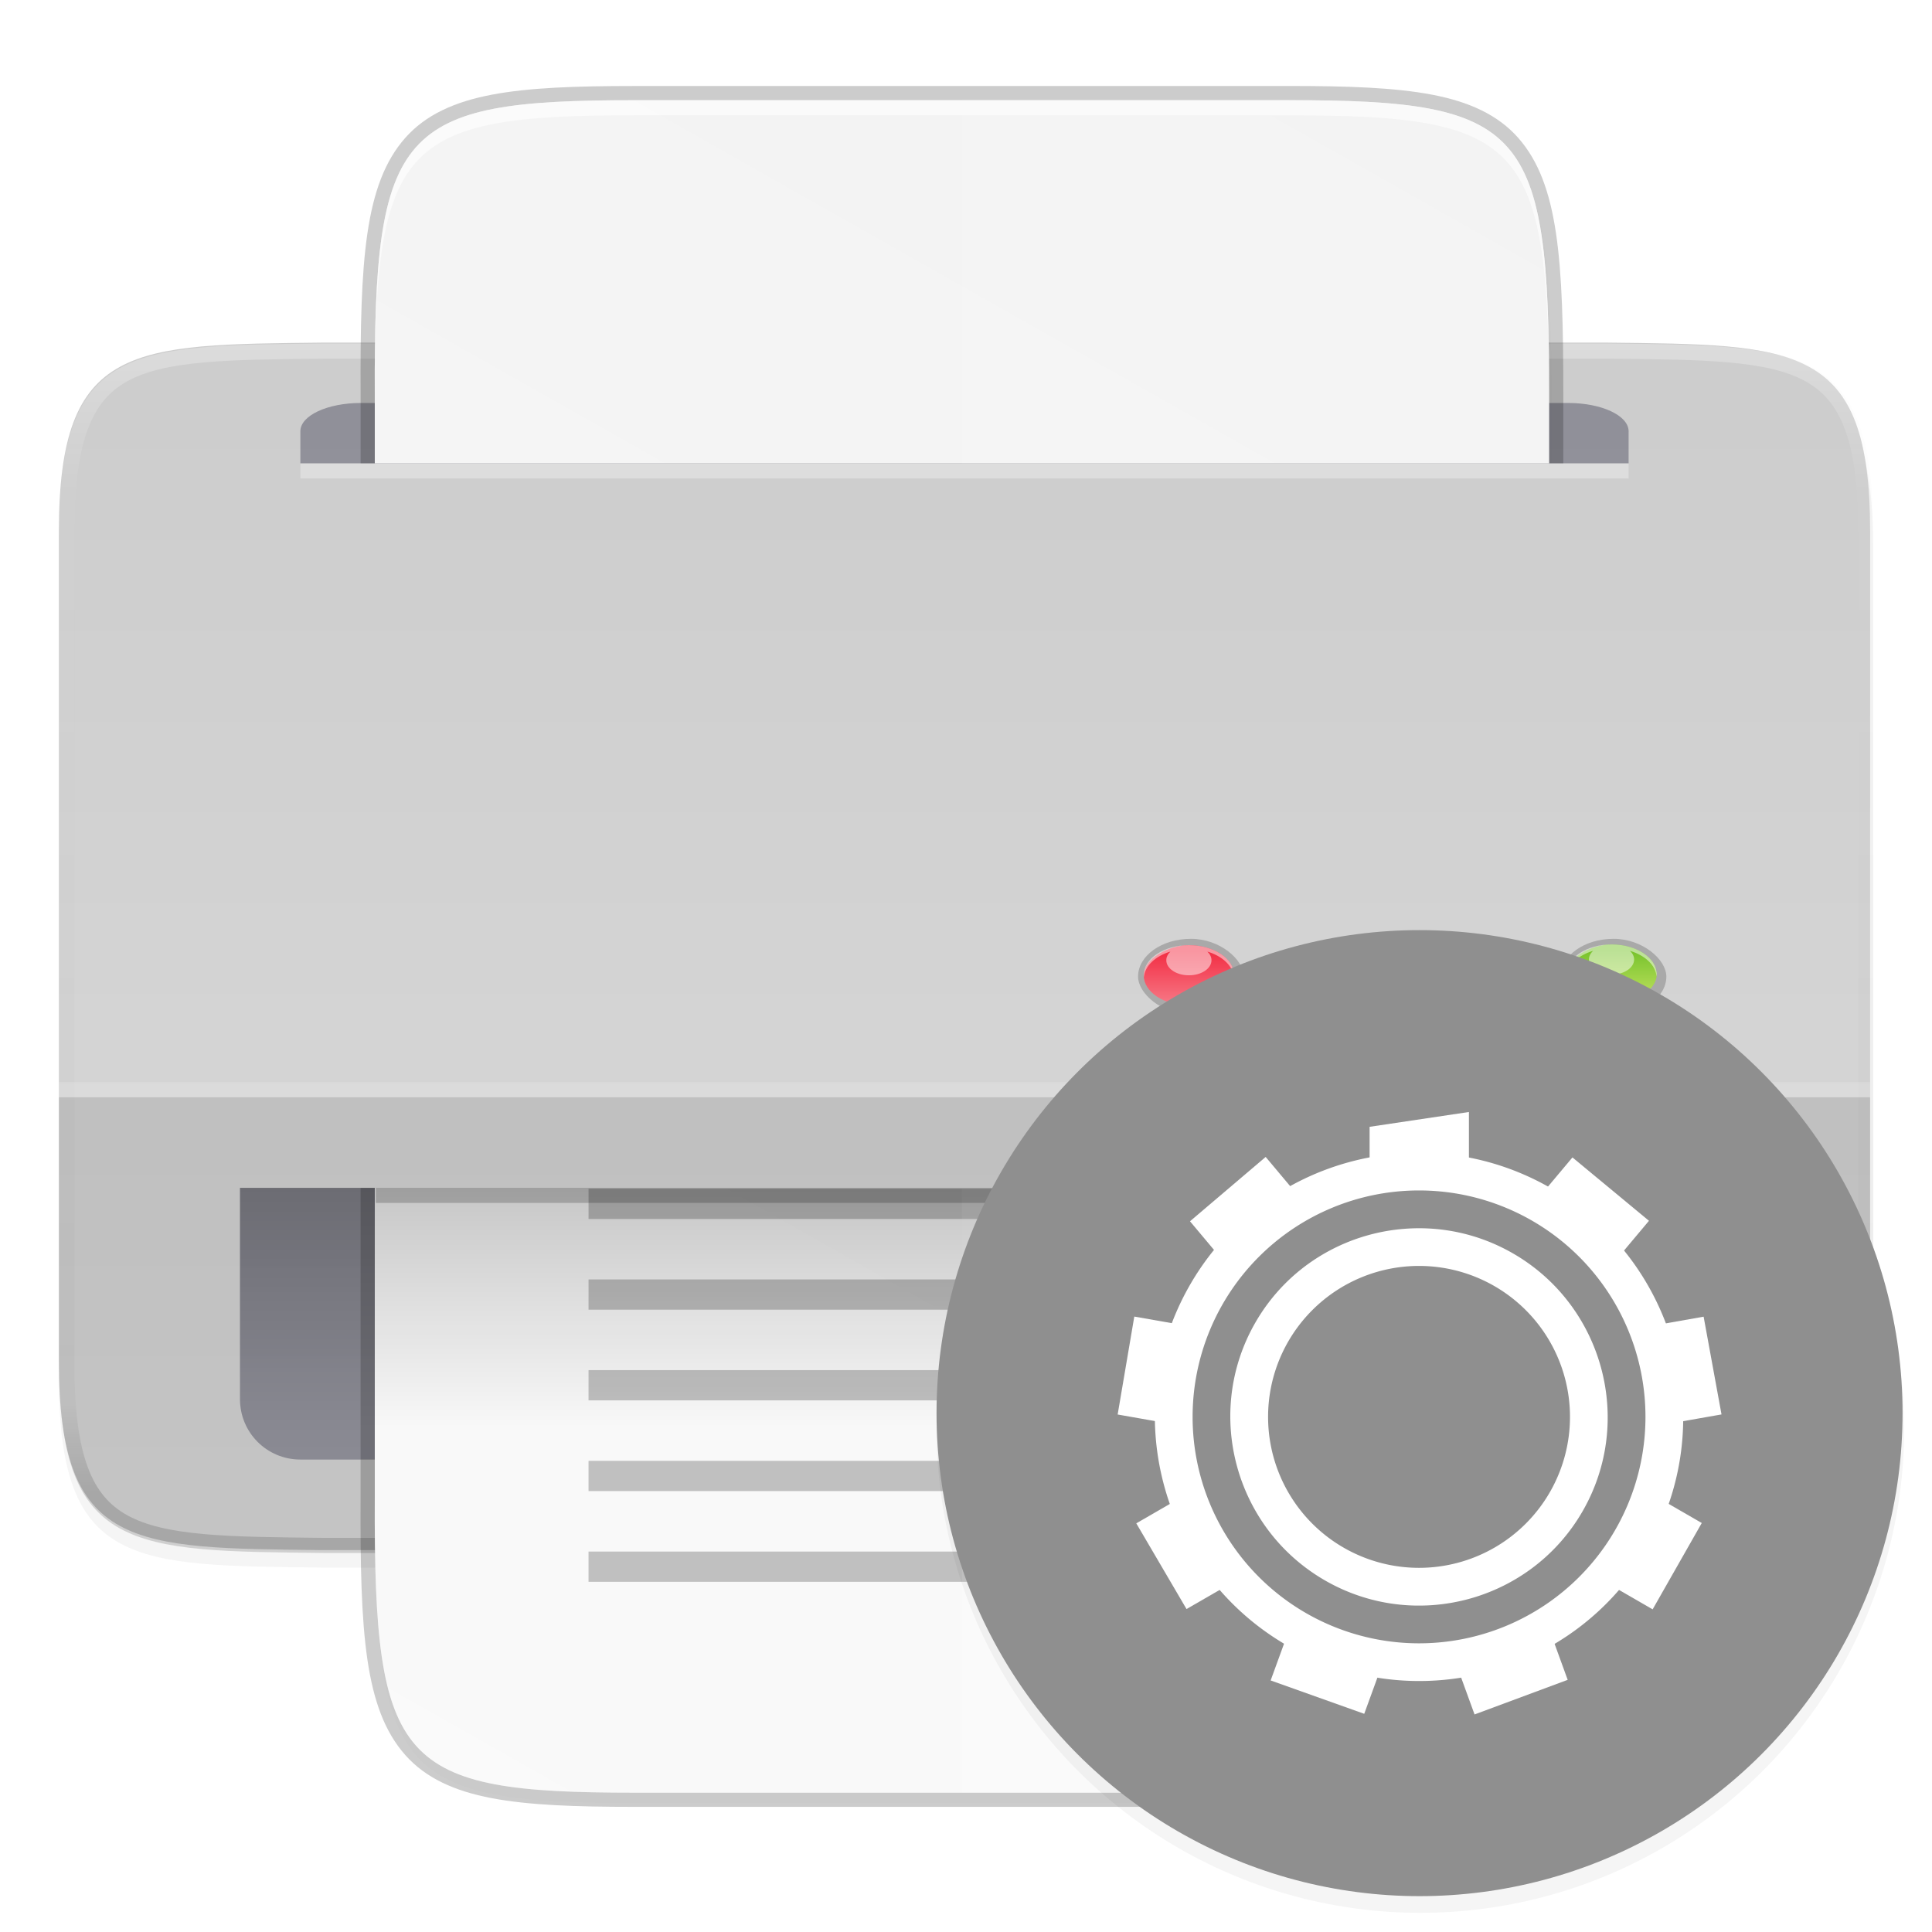 <?xml version="1.0" encoding="UTF-8" standalone="no"?>
<svg
   xmlns:dc="http://purl.org/dc/elements/1.1/"
   xmlns:cc="http://creativecommons.org/ns#"
   xmlns:rdf="http://www.w3.org/1999/02/22-rdf-syntax-ns#"
   xmlns:svg="http://www.w3.org/2000/svg"
   xmlns="http://www.w3.org/2000/svg"
   xmlns:xlink="http://www.w3.org/1999/xlink"
   xmlns:sodipodi="http://sodipodi.sourceforge.net/DTD/sodipodi-0.dtd"
   xmlns:inkscape="http://www.inkscape.org/namespaces/inkscape"
   width="256"
   height="256"
   version="1.1"
   viewBox="0 0 67.73 67.73"
   id="svg152"
   sodipodi:docname="cups.svg"
   inkscape:version="0.92.4 (5da689c313, 2019-01-14)">
  <sodipodi:namedview
     pagecolor="#ffffff"
     bordercolor="#666666"
     borderopacity="1"
     objecttolerance="10"
     gridtolerance="10"
     guidetolerance="10"
     inkscape:pageopacity="0"
     inkscape:pageshadow="2"
     inkscape:window-width="1920"
     inkscape:window-height="1016"
     id="namedview154"
     showgrid="false"
     inkscape:zoom="3.4209943"
     inkscape:cx="248.81005"
     inkscape:cy="121.97853"
     inkscape:window-x="0"
     inkscape:window-y="27"
     inkscape:window-maximized="1"
     inkscape:current-layer="svg152" />
  <defs
     id="defs66">
    <linearGradient
       id="linearGradient7073"
       x1="152"
       x2="152"
       y1="188"
       y2="220"
       gradientTransform="matrix(.265 0 0 .265 -6.403 221.169)"
       gradientUnits="userSpaceOnUse">
      <stop
         style="stop-color:#000000"
         offset="0"
         id="stop2" />
      <stop
         style="stop-color:#000000;stop-opacity:0"
         offset="1"
         id="stop4" />
    </linearGradient>
    <linearGradient
       id="linearGradient13628-1-2"
       x1="330"
       x2="333"
       y1="79.5"
       y2="79.5"
       gradientTransform="matrix(1.01 0 0 .97 -70.642 -123.947)"
       gradientUnits="userSpaceOnUse">
      <stop
         style="stop-color:#f34f17"
         offset="0"
         id="stop7" />
      <stop
         style="stop-color:#f8906c"
         offset="1"
         id="stop9" />
    </linearGradient>
    <linearGradient
       id="linearGradient13628-1-7"
       x1="330"
       x2="333"
       y1="79.5"
       y2="79.5"
       gradientTransform="matrix(5.091,0,0,4.889,-1534.545,-551.55)"
       gradientUnits="userSpaceOnUse">
      <stop
         style="stop-color:#76c22b"
         offset="0"
         id="stop12" />
      <stop
         style="stop-color:#cbe667"
         offset="1"
         id="stop14" />
    </linearGradient>
    <linearGradient
       id="linearGradient13628-1"
       x1="330"
       x2="333"
       y1="79.5"
       y2="79.5"
       gradientTransform="matrix(5.091,0,0,4.889,-1534.545,-551.55)"
       gradientUnits="userSpaceOnUse">
      <stop
         style="stop-color:#f22c42"
         offset="0"
         id="stop17" />
      <stop
         style="stop-color:#f77e8b"
         offset="1"
         id="stop19" />
    </linearGradient>
    <linearGradient
       id="linearGradient4420"
       x1="152"
       x2="152"
       y1="84"
       y2="228"
       gradientTransform="matrix(.265 0 0 .265 -6.403 221.169)"
       gradientUnits="userSpaceOnUse"
       xlink:href="#linearGradient1048" />
    <linearGradient
       id="linearGradient1048">
      <stop
         style="stop-color:#cdcdcd"
         offset="0"
         id="stop23" />
      <stop
         style="stop-color:#d9d9d9"
         offset="1"
         id="stop25" />
    </linearGradient>
    <linearGradient
       id="linearGradient4226"
       x1="529.655"
       x2="-35.31"
       y1="401.584"
       y2="119.093"
       gradientTransform="matrix(0 -.12 .106 0 4.259 292.116)"
       gradientUnits="userSpaceOnUse">
      <stop
         style="stop-color:#f2f2f2"
         offset="0"
         id="stop28" />
      <stop
         style="stop-color:#f9f9f9"
         offset="1"
         id="stop30" />
    </linearGradient>
    <filter
       id="filter4346"
       width="1.026"
       height="1.022"
       x="-.01"
       y="-.01"
       style="color-interpolation-filters:sRGB">
      <feGaussianBlur
         stdDeviation="2.12"
         id="feGaussianBlur33" />
    </filter>
    <linearGradient
       id="linearGradient962"
       x1="152"
       x2="152"
       y1="76"
       y2="228"
       gradientUnits="userSpaceOnUse">
      <stop
         style="stop-color:#ffffff"
         offset="0"
         id="stop36" />
      <stop
         style="stop-color:#ffffff;stop-opacity:.098"
         offset=".125"
         id="stop38" />
      <stop
         style="stop-color:#000000;stop-opacity:.098"
         offset=".925"
         id="stop40" />
      <stop
         style="stop-color:#000000;stop-opacity:.498"
         offset="1"
         id="stop42" />
    </linearGradient>
    <clipPath
       id="clipPath1463">
      <path
         d="m271.999 211.001c0 25-9.783 24.708-35 25h-169.999c-25.217-0.292-35 0-35-25v-110.001c0-25 9.783-24.708 35-25h169.999c25.217 0.292 35 0 35 25z"
         style="fill:#808080"
         id="path45" />
    </clipPath>
    <linearGradient
       id="linearGradient1347"
       x1="156"
       x2="156"
       y1="80"
       y2="232"
       gradientUnits="userSpaceOnUse">
      <stop
         style="stop-color:#ffffff"
         offset="0"
         id="stop48" />
      <stop
         style="stop-color:#ffffff;stop-opacity:.098"
         offset=".125"
         id="stop50" />
      <stop
         style="stop-color:#ffffff;stop-opacity:.098"
         offset=".925"
         id="stop52" />
      <stop
         style="stop-color:#ffffff;stop-opacity:.498"
         offset="1"
         id="stop54" />
    </linearGradient>
    <clipPath
       id="clipPath1337">
      <path
         d="m265.999 205.001c0 25-9.783 24.708-35 25h-157.999c-25.217-0.292-35 0-35-25v-98.001c0-25 9.783-24.708 35-25h157.999c25.217 0.292 35 0 35 25z"
         style="fill:#808080"
         id="path57" />
    </clipPath>
    <filter
       id="filter932"
       width="1.02"
       height="1.03"
       x="-.01"
       y="-.01"
       style="color-interpolation-filters:sRGB">
      <feGaussianBlur
         stdDeviation="1"
         id="feGaussianBlur60" />
    </filter>
    <filter
       id="filter938"
       width="1.04"
       height="1.06"
       x="-.02"
       y="-.03"
       style="color-interpolation-filters:sRGB">
      <feGaussianBlur
         stdDeviation="2"
         id="feGaussianBlur63" />
    </filter>
    <linearGradient
       gradientTransform="matrix(0.265,0,0,0.265,-6.403,-8.097)"
       inkscape:collect="always"
       xlink:href="#linearGradient7071"
       id="linearGradient7073-3"
       x1="152"
       y1="188"
       x2="152"
       y2="220"
       gradientUnits="userSpaceOnUse" />
    <linearGradient
       inkscape:collect="always"
       id="linearGradient7071">
      <stop
         style="stop-color:#000000;stop-opacity:1;"
         offset="0"
         id="stop7067" />
      <stop
         style="stop-color:#000000;stop-opacity:0;"
         offset="1"
         id="stop7069" />
    </linearGradient>
    <linearGradient
       inkscape:collect="always"
       xlink:href="#linearGradient6348"
       id="linearGradient13628-1-2-6"
       gradientUnits="userSpaceOnUse"
       gradientTransform="matrix(0.673,0,0,0.97,-188.871,-126.058)"
       x1="330"
       y1="79.5"
       x2="333"
       y2="79.5" />
    <linearGradient
       id="linearGradient6348"
       inkscape:collect="always">
      <stop
         id="stop6344"
         offset="0"
         style="stop-color:#f34f17;stop-opacity:1" />
      <stop
         id="stop6346"
         offset="1"
         style="stop-color:#f8906c;stop-opacity:1" />
    </linearGradient>
    <linearGradient
       inkscape:collect="always"
       xlink:href="#linearGradient7387"
       id="linearGradient13628-1-7-7"
       gradientUnits="userSpaceOnUse"
       gradientTransform="matrix(5.091,0,0,4.889,-1534.545,-551.55)"
       x1="330"
       y1="79.5"
       x2="333"
       y2="79.5" />
    <linearGradient
       inkscape:collect="always"
       id="linearGradient7387">
      <stop
         style="stop-color:#76c22b;stop-opacity:1;"
         offset="0"
         id="stop7383" />
      <stop
         style="stop-color:#cbe667;stop-opacity:1"
         offset="1"
         id="stop7385" />
    </linearGradient>
    <linearGradient
       inkscape:collect="always"
       xlink:href="#linearGradient6354"
       id="linearGradient13628-1-5"
       gradientUnits="userSpaceOnUse"
       gradientTransform="matrix(5.091,0,0,4.889,-1534.545,-551.55)"
       x1="330"
       y1="79.5"
       x2="333"
       y2="79.5" />
    <linearGradient
       id="linearGradient6354"
       inkscape:collect="always">
      <stop
         id="stop6350"
         offset="0"
         style="stop-color:#f22c42;stop-opacity:1" />
      <stop
         id="stop6352"
         offset="1"
         style="stop-color:#f77e8b;stop-opacity:1" />
    </linearGradient>
    <linearGradient
       gradientUnits="userSpaceOnUse"
       y2="119.093"
       x2="-35.31"
       y1="401.584"
       x1="529.655"
       id="linearGradient4226-3"
       xlink:href="#linearGradient4338"
       inkscape:collect="always"
       gradientTransform="matrix(0,-0.12,0.106,0,4.259,62.846)" />
    <linearGradient
       inkscape:collect="always"
       id="linearGradient4338">
      <stop
         style="stop-color:#f2f2f2;stop-opacity:1"
         offset="0"
         id="stop4340" />
      <stop
         style="stop-color:#f9f9f9;stop-opacity:1"
         offset="1"
         id="stop4342" />
    </linearGradient>
    <linearGradient
       gradientUnits="userSpaceOnUse"
       y2="119.093"
       x2="-35.31"
       y1="401.584"
       x1="529.655"
       id="linearGradient4747"
       xlink:href="#linearGradient4338"
       inkscape:collect="always"
       gradientTransform="matrix(0,-0.454,0.401,0,40.297,268.144)" />
    <filter
       inkscape:collect="always"
       style="color-interpolation-filters:sRGB"
       id="filter4346-5"
       x="-0.013"
       width="1.026"
       y="-0.011"
       height="1.022">
      <feGaussianBlur
         inkscape:collect="always"
         stdDeviation="2.12"
         id="feGaussianBlur4348" />
    </filter>
    <linearGradient
       inkscape:collect="always"
       xlink:href="#linearGradient1013-6"
       id="linearGradient962-6"
       gradientUnits="userSpaceOnUse"
       x1="152"
       y1="76"
       x2="152"
       y2="228" />
    <linearGradient
       id="linearGradient1013-6"
       inkscape:collect="always">
      <stop
         id="stop1005-7"
         offset="0"
         style="stop-color:#ffffff;stop-opacity:1;" />
      <stop
         style="stop-color:#ffffff;stop-opacity:0.098"
         offset="0.125"
         id="stop1007-5" />
      <stop
         style="stop-color:#000000;stop-opacity:0.098"
         offset="0.925"
         id="stop1009-3" />
      <stop
         id="stop1011"
         offset="1"
         style="stop-color:#000000;stop-opacity:0.498" />
    </linearGradient>
    <clipPath
       clipPathUnits="userSpaceOnUse"
       id="clipPath1463-2">
      <path
         style="color:#000000;display:inline;overflow:visible;visibility:visible;opacity:1;fill:#808080;fill-opacity:1;fill-rule:nonzero;stroke:none;stroke-width:4;stroke-linecap:butt;stroke-linejoin:miter;stroke-miterlimit:4;stroke-dasharray:none;stroke-dashoffset:0;stroke-opacity:1;marker:none;enable-background:accumulate"
         d="m 271.999,211.001 c 0,25 -9.783,24.708 -35,25 H 67 c -25.217,-0.292 -35,0 -35,-25 V 101 c 0,-25 9.783,-24.708 35,-25 h 169.999 c 25.217,0.292 35,0 35,25 z"
         id="path1465"
         inkscape:connector-curvature="0"
         sodipodi:nodetypes="ccccccccc" />
    </clipPath>
    <linearGradient
       gradientTransform="matrix(0.265,0,0,0.265,-6.403,-8.097)"
       inkscape:collect="always"
       xlink:href="#linearGradient1048"
       id="linearGradient1331"
       x1="152"
       y1="84"
       x2="152"
       y2="228"
       gradientUnits="userSpaceOnUse" />
    <linearGradient
       inkscape:collect="always"
       xlink:href="#linearGradient927"
       id="linearGradient1347-9"
       x1="156"
       y1="80"
       x2="156"
       y2="232"
       gradientUnits="userSpaceOnUse" />
    <linearGradient
       inkscape:collect="always"
       id="linearGradient927">
      <stop
         style="stop-color:#ffffff;stop-opacity:1;"
         offset="0"
         id="stop923" />
      <stop
         id="stop933"
         offset="0.125"
         style="stop-color:#ffffff;stop-opacity:0.098" />
      <stop
         id="stop931"
         offset="0.925"
         style="stop-color:#ffffff;stop-opacity:0.098" />
      <stop
         style="stop-color:#ffffff;stop-opacity:0.498"
         offset="1"
         id="stop925" />
    </linearGradient>
    <clipPath
       clipPathUnits="userSpaceOnUse"
       id="clipPath1337-1">
      <path
         sodipodi:nodetypes="ccccccccc"
         inkscape:connector-curvature="0"
         id="path1339"
         d="m 265.999,205.001 c 0,25 -9.783,24.708 -35,25 H 73 c -25.217,-0.292 -35,0 -35,-25 v -98.001 c 0,-25 9.783,-24.708 35,-25 h 157.999 c 25.217,0.292 35,0 35,25 z"
         style="color:#000000;display:inline;overflow:visible;visibility:visible;opacity:1;fill:#808080;fill-opacity:1;fill-rule:nonzero;stroke:none;stroke-width:4;stroke-linecap:butt;stroke-linejoin:miter;stroke-miterlimit:4;stroke-dasharray:none;stroke-dashoffset:0;stroke-opacity:1;marker:none;enable-background:accumulate" />
    </clipPath>
    <filter
       inkscape:collect="always"
       style="color-interpolation-filters:sRGB"
       id="filter1379"
       x="-0.01"
       width="1.02"
       y="-0.015"
       height="1.03">
      <feGaussianBlur
         inkscape:collect="always"
         stdDeviation="0.94"
         id="feGaussianBlur1381" />
    </filter>
    <filter
       inkscape:collect="always"
       style="color-interpolation-filters:sRGB"
       id="filter932-2"
       x="-0.01"
       width="1.02"
       y="-0.015"
       height="1.03">
      <feGaussianBlur
         inkscape:collect="always"
         stdDeviation="1"
         id="feGaussianBlur934" />
    </filter>
    <filter
       inkscape:collect="always"
       style="color-interpolation-filters:sRGB"
       id="filter938-7"
       x="-0.02"
       width="1.04"
       y="-0.03"
       height="1.06">
      <feGaussianBlur
         inkscape:collect="always"
         stdDeviation="2"
         id="feGaussianBlur940" />
    </filter>
    <linearGradient
       inkscape:collect="always"
       xlink:href="#linearGradient4338"
       id="linearGradient1140"
       gradientUnits="userSpaceOnUse"
       gradientTransform="matrix(0,-0.12,0.106,0,4.259,62.846)"
       x1="529.655"
       y1="401.584"
       x2="-35.31"
       y2="119.093" />
    <linearGradient
       id="linearGradient955"
       x1="200"
       x2="200"
       y1="268"
       y2="44"
       gradientTransform="matrix(0.265,0,0,0.265,5.909,-9.991)"
       gradientUnits="userSpaceOnUse"
       xlink:href="#linearGradient945" />
    <linearGradient
       id="linearGradient945">
      <stop
         id="stop943"
         offset="0"
         style="stop-color:#e6e6e6" />
      <stop
         id="stop941"
         offset="1"
         style="stop-color:#d3d3d3" />
    </linearGradient>
    <linearGradient
       id="linearGradient955-3"
       x1="200"
       x2="200"
       y1="268"
       y2="44"
       gradientTransform="matrix(0.265,0,0,0.265,6.608,4.616)"
       gradientUnits="userSpaceOnUse"
       xlink:href="#linearGradient945" />
    <linearGradient
       id="linearGradient1035"
       x1="152"
       x2="152"
       y1="100"
       y2="212"
       gradientTransform="translate(-74,-79.999)"
       gradientUnits="userSpaceOnUse"
       xlink:href="#linearGradient1033" />
    <linearGradient
       id="linearGradient1033">
      <stop
         style="stop-color:#000000;stop-opacity:0"
         id="stop1029"
         offset="0" />
      <stop
         id="stop1037"
         offset=".5"
         style="stop-color:#000000" />
      <stop
         style="stop-color:#000000;stop-opacity:0"
         id="stop1031"
         offset="1" />
    </linearGradient>
    <filter
       style="color-interpolation-filters:sRGB"
       id="filter1025"
       width="1.048"
       height="1.048"
       x="-0.02"
       y="-0.02">
      <feGaussianBlur
         id="feGaussianBlur1027"
         stdDeviation="1.5" />
    </filter>
    <filter
       style="color-interpolation-filters:sRGB"
       id="filter1030"
       width="1.048"
       height="1.048"
       x="-0.02"
       y="-0.02">
      <feGaussianBlur
         id="feGaussianBlur1028"
         stdDeviation="1.5" />
    </filter>
    <filter
       inkscape:collect="always"
       style="color-interpolation-filters:sRGB"
       id="filter1345-3"
       x="-0.024"
       width="1.048"
       y="-0.024"
       height="1.048">
      <feGaussianBlur
         inkscape:collect="always"
         stdDeviation="1.28"
         id="feGaussianBlur1347-6" />
    </filter>
  </defs>
  <path
     style="color:#000000;display:inline;overflow:visible;visibility:visible;opacity:0.2;fill:#000000;fill-opacity:1;fill-rule:nonzero;stroke:none;stroke-width:4;stroke-linecap:butt;stroke-linejoin:miter;stroke-miterlimit:4;stroke-dasharray:none;stroke-dashoffset:0;stroke-opacity:1;marker:none;filter:url(#filter938-7);enable-background:accumulate"
     d="m 244.799,171.001 c 0,25 -9.783,24.708 -35,25 H 39.8 c -25.217,-0.292 -35,0 -35,-25 V 61 c 0,-25 9.783,-24.708 35,-25 H 209.799 c 25.217,0.292 35,0 35,25 z"
     id="path936"
     inkscape:connector-curvature="0"
     sodipodi:nodetypes="ccccccccc"
     transform="matrix(0.265,0,0,0.265,0.794,3.015)" />
  <path
     sodipodi:nodetypes="ccccccccc"
     inkscape:connector-curvature="0"
     id="path930"
     d="m 244.799,169.001 c 0,25 -9.783,24.708 -35,25 H 39.8 c -25.217,-0.292 -35,0 -35,-25 V 59 c 0,-25 9.783,-24.708 35,-25 H 209.799 c 25.217,0.292 35,0 35,25 z"
     style="color:#000000;display:inline;overflow:visible;visibility:visible;opacity:0.1;fill:#000000;fill-opacity:1;fill-rule:nonzero;stroke:none;stroke-width:4;stroke-linecap:butt;stroke-linejoin:miter;stroke-miterlimit:4;stroke-dasharray:none;stroke-dashoffset:0;stroke-opacity:1;marker:none;filter:url(#filter932-2);enable-background:accumulate"
     transform="matrix(0.265,0,0,0.265,0.794,3.015)" />
  <path
     transform="matrix(0.265,0,0,0.265,-6.403,-8.097)"
     clip-path="url(#clipPath1337-1)"
     sodipodi:nodetypes="ccccccccc"
     inkscape:connector-curvature="0"
     id="path1365"
     d="m 271.999,211.001 c 0,25 -9.783,24.708 -35,25 H 67 c -25.217,-0.292 -35,0 -35,-25 V 101 c 0,-25 9.783,-24.708 35,-25 h 169.999 c 25.217,0.292 35,0 35,25 z"
     style="color:#000000;display:inline;overflow:visible;visibility:visible;opacity:0.5;fill:#000000;fill-opacity:1;fill-rule:nonzero;stroke:url(#linearGradient1347-9);stroke-width:4;stroke-linecap:butt;stroke-linejoin:miter;stroke-miterlimit:4;stroke-dasharray:none;stroke-dashoffset:0;stroke-opacity:1;marker:none;filter:url(#filter1379);enable-background:accumulate" />
  <path
     style="color:#000000;display:inline;overflow:visible;visibility:visible;opacity:1;fill:url(#linearGradient1331);fill-opacity:1;fill-rule:nonzero;stroke:none;stroke-width:1.058;stroke-linecap:butt;stroke-linejoin:miter;stroke-miterlimit:4;stroke-dasharray:none;stroke-dashoffset:0;stroke-opacity:1;marker:none;enable-background:accumulate"
     d="m 65.56,47.728 c 0,6.614 -2.588,6.537 -9.26,6.614 H 11.324 c -6.672,-0.077 -9.26,0 -9.26,-6.614 v -29.103 c 0,-6.614 2.588,-6.537 9.26,-6.614 h 44.977 c 6.672,0.077 9.26,0 9.26,6.614 z"
     id="path1323"
     inkscape:connector-curvature="0"
     sodipodi:nodetypes="ccccccccc" />
  <path
     style="color:#000000;display:inline;overflow:visible;visibility:visible;opacity:0.1;fill:#000000;fill-opacity:1;fill-rule:nonzero;stroke:none;stroke-width:1.058;stroke-linecap:butt;stroke-linejoin:miter;stroke-miterlimit:4;stroke-dasharray:none;stroke-dashoffset:0;stroke-opacity:1;marker:none;enable-background:accumulate"
     d="m 2.064,38.468 -2.58e-4,9.26 c -1.84e-4,6.614 2.588,6.537 9.26,6.614 H 56.3 c 6.672,-0.077 9.26,2e-6 9.26,-6.614 l 2.56e-4,-9.26 z"
     id="path1323-5"
     inkscape:connector-curvature="0"
     sodipodi:nodetypes="csccscc" />
  <path
     transform="matrix(0.265,0,0,0.265,-6.403,-8.097)"
     style="color:#000000;display:inline;overflow:visible;visibility:visible;opacity:0.3;fill:none;fill-opacity:1;fill-rule:nonzero;stroke:url(#linearGradient962-6);stroke-width:4;stroke-linecap:butt;stroke-linejoin:miter;stroke-miterlimit:4;stroke-dasharray:none;stroke-dashoffset:0;stroke-opacity:1;marker:none;enable-background:accumulate"
     d="m 271.999,211.001 c 0,25 -9.783,24.708 -35,25 H 67 c -25.217,-0.292 -35,0 -35,-25 V 101 c 0,-25 9.783,-24.708 35,-25 h 169.999 c 25.217,0.292 35,0 35,25 z"
     id="path1333"
     inkscape:connector-curvature="0"
     sodipodi:nodetypes="ccccccccc"
     clip-path="url(#clipPath1463-2)" />
  <path
     style="display:inline;opacity:0.3;fill:#000021;fill-opacity:1;stroke:none;stroke-width:0.529;stroke-linecap:round;stroke-linejoin:round;stroke-miterlimit:4;stroke-dasharray:none;stroke-opacity:1;enable-background:new"
     d="m 12.646,14.127 h 42.331 c 1.173,0 2.117,0.442 2.117,0.992 V 15.252 16.244 H 10.53 V 15.252 15.119 c 0,-0.55 0.944,-0.992 2.117,-0.992 z"
     id="rect4299"
     inkscape:connector-curvature="0"
     sodipodi:nodetypes="ssssccsss" />
  <path
     style="display:inline;opacity:0.3;fill:#000021;fill-opacity:1;stroke:none;stroke-width:0.529;stroke-linecap:round;stroke-linejoin:round;stroke-miterlimit:4;stroke-dasharray:none;stroke-opacity:1;enable-background:new"
     d="M 8.413,41.642 H 59.211 v 2.117 5.291 c 0,1.173 -0.944,2.117 -2.117,2.117 H 10.53 c -1.173,0 -2.117,-0.944 -2.117,-2.117 v -5.291 z"
     id="rect4301"
     inkscape:connector-curvature="0"
     sodipodi:nodetypes="ccssssssc" />
  <rect
     style="display:inline;opacity:0.15;fill:#ffffff;fill-opacity:1;stroke:none;stroke-width:0.73;stroke-linecap:round;stroke-linejoin:bevel;stroke-miterlimit:10;stroke-dasharray:none;stroke-dashoffset:0;stroke-opacity:1;enable-background:new"
     id="rect11738"
     width="63.497"
     height="0.529"
     x="2.064"
     y="37.938" />
  <rect
     style="display:inline;opacity:0.3;fill:#ffffff;fill-opacity:1;stroke:none;stroke-width:2.34;stroke-linecap:round;stroke-linejoin:round;stroke-miterlimit:4;stroke-dasharray:none;stroke-dashoffset:0;stroke-opacity:1;enable-background:new"
     id="rect2147"
     width="46.564"
     height="0.529"
     x="10.53"
     y="16.244" />
  <path
     inkscape:connector-curvature="0"
     style="color:#000000;display:inline;overflow:visible;visibility:visible;opacity:0.1;fill:#000000;fill-opacity:1;fill-rule:nonzero;stroke:none;stroke-width:0.941;marker:none;filter:url(#filter4346-5);enable-background:accumulate"
     d="m 81.072,2.883 c -31.207,0 -34.563,3.63 -34.41,39.039 V 50 H 202.267 v -8.078 c 0,-35.41 -3.203,-39.039 -34.41,-39.039 z M 46.661,146 v 42.105 c -0.153,35.41 3.203,39.039 34.41,39.039 h 86.785 c 31.207,0 33.598,-3.641 34.41,-39.039 V 146 Z"
     id="rect4158-9"
     transform="matrix(0.265,0,0,0.265,0.794,3.015)" />
  <rect
     style="display:inline;opacity:0.2;vector-effect:none;fill:#000000;fill-opacity:1;stroke:none;stroke-width:0.13;stroke-linecap:butt;stroke-linejoin:round;stroke-miterlimit:4;stroke-dasharray:none;stroke-dashoffset:0;stroke-opacity:1;enable-background:new"
     id="rect6617-2-3-8-6-2"
     width="3.704"
     height="2.646"
     x="54.713"
     y="32.912"
     rx="2.469"
     ry="1.764"
     inkscape:export-xdpi="96"
     inkscape:export-ydpi="96" />
  <path
     inkscape:connector-curvature="0"
     style="color:#000000;font-style:normal;font-variant:normal;font-weight:normal;font-stretch:normal;font-size:medium;line-height:normal;font-family:sans-serif;font-variant-ligatures:normal;font-variant-position:normal;font-variant-caps:normal;font-variant-numeric:normal;font-variant-alternates:normal;font-feature-settings:normal;text-indent:0;text-align:start;text-decoration:none;text-decoration-line:none;text-decoration-style:solid;text-decoration-color:#000000;letter-spacing:normal;word-spacing:normal;text-transform:none;writing-mode:lr-tb;direction:ltr;text-orientation:mixed;dominant-baseline:auto;baseline-shift:baseline;text-anchor:start;white-space:normal;shape-padding:0;clip-rule:nonzero;display:inline;overflow:visible;visibility:visible;opacity:0.2;isolation:auto;mix-blend-mode:normal;color-interpolation:sRGB;color-interpolation-filters:linearRGB;solid-color:#000000;solid-opacity:1;vector-effect:none;fill:#000000;fill-opacity:1;fill-rule:nonzero;stroke:none;stroke-width:0.996;stroke-linecap:butt;stroke-linejoin:miter;stroke-miterlimit:4;stroke-dasharray:none;stroke-dashoffset:0;stroke-opacity:1;marker:none;color-rendering:auto;image-rendering:auto;shape-rendering:auto;text-rendering:auto;enable-background:accumulate"
     d="m 22.243,3.015 c -2.074,0 -3.698,0.057 -5.004,0.305 -1.306,0.248 -2.317,0.706 -3.032,1.514 -1.43,1.616 -1.586,4.309 -1.565,9.009 v 2.4 H 54.805 V 13.841 c 0,-4.699 -0.156,-7.391 -1.58,-9.007 -0.712,-0.808 -1.72,-1.266 -3.022,-1.515 -1.303,-0.248 -2.925,-0.305 -4.999,-0.305 z m 0,0.995 h 22.961 c 2.054,0 3.634,0.063 4.812,0.288 1.178,0.225 1.931,0.592 2.462,1.195 1.063,1.206 1.332,3.679 1.332,8.348 v 1.905 H 13.637 v -1.906 -0.001 c -0.02,-4.668 0.248,-7.139 1.316,-8.345 0.534,-0.603 1.29,-0.971 2.472,-1.196 1.182,-0.225 2.764,-0.288 4.819,-0.288 z M 12.641,41.642 v 10.875 c -0.02,4.699 0.135,7.392 1.565,9.007 0.715,0.808 1.727,1.266 3.032,1.514 1.306,0.248 2.93,0.305 5.004,0.305 h 22.961 c 2.074,0 3.696,-0.057 4.999,-0.305 1.303,-0.248 2.31,-0.707 3.022,-1.515 1.425,-1.616 1.58,-4.308 1.58,-9.007 V 41.642 Z m 0.995,0.498 h 40.173 v 10.378 c 0,4.669 -0.268,7.142 -1.332,8.348 -0.532,0.603 -1.284,0.97 -2.462,1.195 -1.178,0.225 -2.758,0.288 -4.812,0.288 H 22.243 c -2.054,0 -3.637,-0.063 -4.819,-0.288 -1.182,-0.225 -1.938,-0.593 -2.472,-1.196 -1.068,-1.206 -1.336,-3.677 -1.316,-8.345 v -0.001 z"
     id="path1163" />
  <path
     inkscape:connector-curvature="0"
     style="color:#000000;display:inline;overflow:visible;visibility:visible;fill:url(#linearGradient1140);fill-opacity:1;fill-rule:nonzero;stroke:none;stroke-width:0.249;marker:none;enable-background:accumulate"
     d="m 22.243,3.513 c -8.256,0 -9.144,0.96 -9.104,10.329 v 2.402 H 54.308 V 13.841 c 0,-9.368 -0.847,-10.329 -9.104,-10.329 z"
     id="path2151" />
  <path
     inkscape:connector-curvature="0"
     style="color:#000000;display:inline;overflow:visible;visibility:visible;fill:url(#linearGradient4226-3);fill-opacity:1;fill-rule:nonzero;stroke:none;stroke-width:0.249;marker:none;enable-background:accumulate"
     d="m 13.139,41.642 v 10.875 c -0.04,9.368 0.847,10.329 9.104,10.329 h 22.961 c 8.256,0 9.104,-0.96 9.104,-10.329 V 41.642 Z"
     id="rect4158" />
  <path
     style="color:#000000;display:inline;overflow:visible;visibility:visible;opacity:0.6;fill:#ffffff;fill-opacity:1;fill-rule:nonzero;stroke:none;stroke-width:0.249;marker:none;enable-background:accumulate"
     d="m 22.243,3.513 c -8.256,0 -9.145,0.96 -9.104,10.329 v 0.53 C 13.098,5.003 13.987,4.043 22.243,4.043 h 22.96 c 8.256,0 9.104,0.96 9.104,10.329 v -0.53 c 0,-9.368 -0.848,-10.329 -9.104,-10.329 z"
     id="path931"
     inkscape:connector-curvature="0" />
  <path
     inkscape:connector-curvature="0"
     style="color:#000000;display:inline;overflow:visible;visibility:visible;opacity:0.2;fill:#ffffff;fill-opacity:1;fill-rule:nonzero;stroke:none;stroke-width:0.249;marker:none;enable-background:accumulate"
     d="m 13.139,41.642 v 10.875 c -0.04,9.368 0.848,10.329 9.104,10.329 h 22.96 c 8.256,0 8.89,-0.963 9.104,-10.329 V 41.642 Z"
     id="path4255" />
  <g
     id="g4273"
     transform="matrix(0.234,0,0,0.265,-1.832,2.453)"
     style="display:inline;opacity:0.6;enable-background:new">
    <path
       style="display:inline;opacity:1;fill:#999999;fill-opacity:1;stroke:none;stroke-width:2;stroke-linecap:square;stroke-linejoin:round;stroke-miterlimit:4;stroke-dasharray:none;stroke-dashoffset:0;stroke-opacity:1;enable-background:new"
       d="M 208,152 H 96 v -4 H 208 Z"
       id="path1147"
       inkscape:connector-curvature="0"
       sodipodi:nodetypes="ccccc" />
    <path
       sodipodi:nodetypes="ccccc"
       inkscape:connector-curvature="0"
       id="path938"
       d="M 208,188 H 96 v -4 H 208 Z"
       style="display:inline;opacity:1;fill:#999999;fill-opacity:1;stroke:none;stroke-width:2;stroke-linecap:square;stroke-linejoin:round;stroke-miterlimit:4;stroke-dasharray:none;stroke-dashoffset:0;stroke-opacity:1;enable-background:new" />
    <path
       style="display:inline;opacity:1;fill:#999999;fill-opacity:1;stroke:none;stroke-width:2;stroke-linecap:square;stroke-linejoin:round;stroke-miterlimit:4;stroke-dasharray:none;stroke-dashoffset:0;stroke-opacity:1;enable-background:new"
       d="M 208,176 H 96 v -4 H 208 Z"
       id="path940"
       inkscape:connector-curvature="0"
       sodipodi:nodetypes="ccccc" />
    <path
       sodipodi:nodetypes="ccccc"
       inkscape:connector-curvature="0"
       id="path942"
       d="M 208,164 H 96 v -4 H 208 Z"
       style="display:inline;opacity:1;fill:#999999;fill-opacity:1;stroke:none;stroke-width:2;stroke-linecap:square;stroke-linejoin:round;stroke-miterlimit:4;stroke-dasharray:none;stroke-dashoffset:0;stroke-opacity:1;enable-background:new" />
    <path
       style="display:inline;opacity:1;fill:#999999;fill-opacity:1;stroke:none;stroke-width:2;stroke-linecap:square;stroke-linejoin:round;stroke-miterlimit:4;stroke-dasharray:none;stroke-dashoffset:0;stroke-opacity:1;enable-background:new"
       d="M 208,200 H 96 v -4 H 208 Z"
       id="path950"
       inkscape:connector-curvature="0"
       sodipodi:nodetypes="ccccc" />
  </g>
  <path
     inkscape:connector-curvature="0"
     style="color:#000000;display:inline;overflow:visible;visibility:visible;opacity:0.1;fill:#ffffff;fill-opacity:1;fill-rule:nonzero;stroke:none;stroke-width:0.249;marker:none;enable-background:accumulate"
     d="M 33.723,3.513 V 16.244 H 54.308 V 13.841 c 0,-9.368 -0.848,-10.329 -9.104,-10.329 z m 0,38.13 v 21.204 h 11.48 c 8.256,0 8.89,-0.963 9.104,-10.329 V 41.642 Z"
     id="path4231" />
  <path
     style="color:#000000;display:inline;overflow:visible;visibility:visible;opacity:0.4;fill:#ffffff;fill-opacity:1;fill-rule:nonzero;stroke:none;stroke-width:1.991;stroke-linecap:butt;stroke-linejoin:miter;stroke-miterlimit:4;stroke-dasharray:none;stroke-dashoffset:0;stroke-opacity:1;marker:none;enable-background:accumulate"
     d="M 40.273,62.846 54.308,46.953 v 5.956 c -0.012,9.005 -0.89,9.937 -8.929,9.937 z"
     id="path4254"
     inkscape:connector-curvature="0"
     sodipodi:nodetypes="cccsc" />
  <rect
     style="display:inline;opacity:0.2;vector-effect:none;fill:#000000;fill-opacity:1;stroke:none;stroke-width:0.13;stroke-linecap:butt;stroke-linejoin:round;stroke-miterlimit:4;stroke-dasharray:none;stroke-dashoffset:0;stroke-opacity:1;enable-background:new"
     id="rect6617-2-3-8-6"
     width="3.704"
     height="2.646"
     x="39.897"
     y="32.912"
     rx="2.469"
     ry="1.764"
     inkscape:export-xdpi="96"
     inkscape:export-ydpi="96" />
  <g
     style="display:inline;enable-background:new"
     id="g6257"
     transform="matrix(0.198,0,0,0.132,9.207,14.127)">
    <rect
       inkscape:export-ydpi="96"
       inkscape:export-xdpi="96"
       transform="rotate(90)"
       ry="8"
       rx="8"
       y="-172"
       x="144"
       height="16"
       width="16"
       id="rect6561-7-68-8-45"
       style="display:inline;opacity:1;vector-effect:none;fill:url(#linearGradient13628-1-5);fill-opacity:1;stroke:none;stroke-width:2;stroke-linecap:butt;stroke-linejoin:round;stroke-miterlimit:4;stroke-dasharray:none;stroke-dashoffset:0;stroke-opacity:1;enable-background:new" />
    <path
       id="path6136-6"
       d="m 164,144 c -4.432,0 -8,3.568 -8,8 0,0.169 0.015,0.334 0.025,0.5 0.187,-3.045 2.062,-5.613 4.703,-6.797 C 160.273,146.353 160,147.142 160,148 c 0,2.216 1.784,4 4,4 2.216,0 4,-1.784 4,-4 0,-0.858 -0.273,-1.647 -0.729,-2.297 2.642,1.184 4.516,3.752 4.703,6.797 0.01,-0.166 0.025,-0.331 0.025,-0.5 0,-4.432 -3.568,-8 -8,-8 z"
       style="display:inline;opacity:0.5;vector-effect:none;fill:#ffffff;fill-opacity:1;stroke:none;stroke-width:1;stroke-linecap:butt;stroke-linejoin:round;stroke-miterlimit:4;stroke-dasharray:none;stroke-dashoffset:0;stroke-opacity:1;enable-background:new"
       inkscape:connector-curvature="0" />
  </g>
  <g
     style="display:inline;enable-background:new"
     id="g6257-2"
     transform="matrix(0.198,0,0,0.132,24.023,14.101)">
    <rect
       inkscape:export-ydpi="96"
       inkscape:export-xdpi="96"
       transform="rotate(90)"
       ry="8"
       rx="8"
       y="-172"
       x="144"
       height="16"
       width="16"
       id="rect6561-7-68-8-45-9"
       style="display:inline;opacity:1;vector-effect:none;fill:url(#linearGradient13628-1-7-7);fill-opacity:1;stroke:none;stroke-width:2;stroke-linecap:butt;stroke-linejoin:round;stroke-miterlimit:4;stroke-dasharray:none;stroke-dashoffset:0;stroke-opacity:1;enable-background:new" />
    <path
       id="path6136-6-6"
       d="m 164,144 c -4.432,0 -8,3.568 -8,8 0,0.169 0.015,0.334 0.025,0.5 0.187,-3.045 2.062,-5.613 4.703,-6.797 C 160.273,146.353 160,147.142 160,148 c 0,2.216 1.784,4 4,4 2.216,0 4,-1.784 4,-4 0,-0.858 -0.273,-1.647 -0.729,-2.297 2.642,1.184 4.516,3.752 4.703,6.797 0.01,-0.166 0.025,-0.331 0.025,-0.5 0,-4.432 -3.568,-8 -8,-8 z"
       style="display:inline;opacity:0.5;vector-effect:none;fill:#ffffff;fill-opacity:1;stroke:none;stroke-width:1;stroke-linecap:butt;stroke-linejoin:round;stroke-miterlimit:4;stroke-dasharray:none;stroke-dashoffset:0;stroke-opacity:1;enable-background:new"
       inkscape:connector-curvature="0" />
  </g>
  <rect
     style="display:inline;opacity:0.2;vector-effect:none;fill:#000000;fill-opacity:1;stroke:none;stroke-width:0.13;stroke-linecap:butt;stroke-linejoin:round;stroke-miterlimit:4;stroke-dasharray:none;stroke-dashoffset:0;stroke-opacity:1;enable-background:new"
     id="rect6617-2-3-8-6-6"
     width="3.704"
     height="2.646"
     x="47.305"
     y="32.912"
     rx="2.469"
     ry="1.764"
     inkscape:export-xdpi="96"
     inkscape:export-ydpi="96" />
  <rect
     style="display:inline;opacity:1;vector-effect:none;fill:url(#linearGradient13628-1-2-6);fill-opacity:1;stroke:none;stroke-width:0.324;stroke-linecap:butt;stroke-linejoin:round;stroke-miterlimit:4;stroke-dasharray:none;stroke-dashoffset:0;stroke-opacity:1;enable-background:new"
     id="rect6561-7-68-8-45-1"
     width="2.117"
     height="3.175"
     x="33.176"
     y="-50.745"
     rx="1.058"
     ry="1.587"
     transform="rotate(90)"
     inkscape:export-xdpi="96"
     inkscape:export-ydpi="96" />
  <path
     inkscape:connector-curvature="0"
     style="display:inline;opacity:0.5;vector-effect:none;fill:#ffffff;fill-opacity:1;stroke:none;stroke-width:0.162;stroke-linecap:butt;stroke-linejoin:round;stroke-miterlimit:4;stroke-dasharray:none;stroke-dashoffset:0;stroke-opacity:1;enable-background:new"
     d="m 49.157,33.176 c -0.879,0 -1.587,0.472 -1.587,1.058 0,0.022 0.003,0.044 0.005,0.066 0.037,-0.403 0.409,-0.743 0.933,-0.899 -0.09,0.086 -0.145,0.19 -0.145,0.304 0,0.293 0.354,0.529 0.794,0.529 0.44,0 0.794,-0.236 0.794,-0.529 0,-0.113 -0.054,-0.218 -0.145,-0.304 0.524,0.157 0.896,0.496 0.933,0.899 0.002,-0.022 0.005,-0.044 0.005,-0.066 0,-0.586 -0.708,-1.058 -1.587,-1.058 z"
     id="path6136-6-8" />
  <path
     style="display:inline;opacity:0.2;fill:url(#linearGradient7073-3);fill-opacity:1;stroke:none;stroke-width:0.529;stroke-linecap:round;stroke-linejoin:round;stroke-miterlimit:4;stroke-dasharray:none;stroke-opacity:1;enable-background:new"
     d="M 8.413,41.642 H 59.211 v 2.117 5.291 c 0,1.173 -0.944,2.117 -2.117,2.117 H 10.53 c -1.173,0 -2.117,-0.944 -2.117,-2.117 v -5.291 z"
     id="rect7065"
     inkscape:connector-curvature="0"
     sodipodi:nodetypes="ccssssssc" />
  <rect
     style="display:inline;opacity:0.2;fill:#000000;fill-opacity:1;stroke:none;stroke-width:0.522;stroke-linecap:round;stroke-linejoin:round;stroke-miterlimit:4;stroke-dasharray:none;stroke-dashoffset:0;stroke-opacity:1;enable-background:new"
     id="rect2092"
     width="41.273"
     height="0.529"
     x="13.176"
     y="41.642" />
  <circle
     cy="67.072"
     cx="67.072"
     id="circle1327"
     style="display:inline;opacity:0.2;fill:#000000;fill-opacity:1;stroke:none;stroke-width:1;stroke-linecap:round;stroke-linejoin:round;stroke-miterlimit:4;stroke-dasharray:none;stroke-dashoffset:1;stroke-opacity:0.4;filter:url(#filter1345-3);enable-background:new"
     r="64"
     transform="matrix(0.265,0,0,0.265,32.02,32.324)" />
  <circle
     style="display:inline;opacity:1;fill:#8f8f8f;fill-opacity:1;stroke:none;stroke-width:0.265;stroke-linecap:round;stroke-linejoin:round;stroke-miterlimit:4;stroke-dasharray:none;stroke-dashoffset:1;stroke-opacity:0.4;enable-background:new"
     id="path1173-9"
     cx="49.765"
     cy="49.54"
     r="16.933" />
  <g
     id="g942"
     transform="matrix(1.323,0,0,1.323,39.163,38.983)"
     style="fill:#ffffff;fill-opacity:1">
    <g
       transform="translate(-873,47.079)"
       style="display:inline;fill:#ffffff;fill-opacity:1"
       label="status"
       id="layer9" />
    <g
       transform="translate(-632,-319.921)"
       style="display:inline;fill:#ffffff;fill-opacity:1"
       id="layer2" />
    <g
       transform="translate(-632,-319.921)"
       style="display:inline;fill:#ffffff;fill-opacity:1"
       id="layer4" />
    <g
       transform="translate(-632,-319.921)"
       style="display:inline;fill:#ffffff;fill-opacity:1"
       id="g1812" />
    <g
       transform="translate(-632,-319.921)"
       style="display:inline;fill:#ffffff;fill-opacity:1"
       id="g6217" />
    <g
       transform="translate(-632,-319.921)"
       style="display:inline;fill:#ffffff;fill-opacity:1"
       id="layer3" />
    <g
       transform="translate(-632,-319.921)"
       style="display:inline;fill:#ffffff;fill-opacity:1"
       id="g1833">
      <path
         style="color:#000000;font-style:normal;font-variant:normal;font-weight:normal;font-stretch:normal;font-size:medium;line-height:normal;font-family:sans-serif;font-variant-ligatures:none;font-variant-position:normal;font-variant-caps:normal;font-variant-numeric:normal;font-variant-alternates:normal;font-feature-settings:normal;text-indent:0;text-align:start;text-decoration:none;text-decoration-line:none;text-decoration-style:solid;text-decoration-color:#000000;letter-spacing:normal;word-spacing:normal;text-transform:none;writing-mode:lr-tb;direction:ltr;baseline-shift:baseline;text-anchor:start;white-space:normal;shape-padding:0;clip-rule:nonzero;display:inline;overflow:visible;visibility:visible;opacity:1;isolation:auto;mix-blend-mode:normal;color-interpolation:sRGB;color-interpolation-filters:linearRGB;solid-color:#000000;solid-opacity:1;fill:#ffffff;fill-opacity:1;fill-rule:nonzero;stroke:none;stroke-width:0.667;stroke-linecap:butt;stroke-linejoin:miter;stroke-miterlimit:4;stroke-dasharray:none;stroke-dashoffset:0;stroke-opacity:1;marker:none;color-rendering:auto;image-rendering:auto;shape-rendering:auto;text-rendering:auto;enable-background:accumulate"
         id="path2760-7-2"
         d="m 640.182,321.004 c -2.483,-0.066 -4.922,1.194 -6.248,3.492 -1.928,3.343 -0.776,7.629 2.57,9.562 3.346,1.934 7.634,0.792 9.562,-2.551 1.928,-3.343 0.776,-7.633 -2.57,-9.566 -1.046,-0.604 -2.186,-0.908 -3.314,-0.938 z M 640,322 a 6,6 0 0 1 6,6 6,6 0 0 1 -6,6 6,6 0 0 1 -6,-6 6,6 0 0 1 6,-6 z"
         inkscape:connector-curvature="0" />
      <path
         style="color:#000000;display:inline;overflow:visible;visibility:visible;fill:#ffffff;fill-opacity:1;fill-rule:nonzero;stroke:none;stroke-width:0.333;marker:none;enable-background:accumulate"
         id="path2762-5-9"
         d="m 641.322,319.921 -2.632,0.393 v 1.353 a 6.489,6.477 43.146 0 1 2.632,0.005 v -1.751 z m -5.386,1.191 -2.005,1.705 0.988,1.178 a 6.489,6.477 43.146 0 1 2.017,-1.691 z m 8.129,0.013 -0.993,1.184 a 6.489,6.477 43.146 0 1 0.171,0.09 6.489,6.477 43.146 0 1 1.845,1.603 l 1.005,-1.198 z m -11.61,4.217 -0.441,2.595 1.515,0.267 a 6.489,6.477 43.146 0 1 0.455,-2.593 z m 15.086,0.003 -1.523,0.269 a 6.489,6.477 43.146 0 1 0.464,2.591 l 1.533,-0.27 z m -13.682,4.695 -1.351,0.781 h -3.4e-4 l 1.331,2.271 1.338,-0.772 a 6.489,6.477 43.146 0 1 -1.317,-2.279 z m 12.301,0.003 a 6.489,6.477 43.146 0 1 -0.535,1.215 6.489,6.477 43.146 0 1 -0.774,1.069 l 1.339,0.773 1.302,-2.288 z m -9.557,3.472 -0.535,1.469 2.48,0.884 0.526,-1.445 a 6.489,6.477 43.146 0 1 -2.303,-0.8 6.489,6.477 43.146 0 1 -0.167,-0.108 z m 6.813,0.015 a 6.489,6.477 43.146 0 1 -2.475,0.898 l 0.53,1.457 2.468,-0.917 z"
         inkscape:connector-curvature="0" />
      <path
         style="color:#000000;font-style:normal;font-variant:normal;font-weight:normal;font-stretch:normal;font-size:medium;line-height:normal;font-family:sans-serif;font-variant-ligatures:none;font-variant-position:normal;font-variant-caps:normal;font-variant-numeric:normal;font-variant-alternates:normal;font-feature-settings:normal;text-indent:0;text-align:start;text-decoration:none;text-decoration-line:none;text-decoration-style:solid;text-decoration-color:#000000;letter-spacing:normal;word-spacing:normal;text-transform:none;writing-mode:lr-tb;direction:ltr;baseline-shift:baseline;text-anchor:start;white-space:normal;shape-padding:0;clip-rule:nonzero;display:inline;overflow:visible;visibility:visible;opacity:1;isolation:auto;mix-blend-mode:normal;color-interpolation:sRGB;color-interpolation-filters:linearRGB;solid-color:#000000;solid-opacity:1;fill:#ffffff;fill-opacity:1;fill-rule:nonzero;stroke:none;stroke-width:0.667;stroke-linecap:butt;stroke-linejoin:miter;stroke-miterlimit:4;stroke-dasharray:none;stroke-dashoffset:0;stroke-opacity:1;marker:none;color-rendering:auto;image-rendering:auto;shape-rendering:auto;text-rendering:auto;enable-background:accumulate"
         id="path2764-3-1"
         d="m 639.648,323.014 c -1.602,0.112 -3.122,0.991 -3.982,2.482 -1.377,2.387 -0.553,5.453 1.836,6.834 2.389,1.381 5.453,0.561 6.83,-1.826 1.377,-2.387 0.553,-5.451 -1.836,-6.832 -0.896,-0.518 -1.886,-0.726 -2.848,-0.658 z M 640,324 a 4,4 0 0 1 4,4 4,4 0 0 1 -4,4 4,4 0 0 1 -4,-4 4,4 0 0 1 4,-4 z"
         inkscape:connector-curvature="0" />
    </g>
    <g
       transform="translate(-632,-319.921)"
       style="display:inline;fill:#ffffff;fill-opacity:1"
       id="layer1" />
  </g>
</svg>
